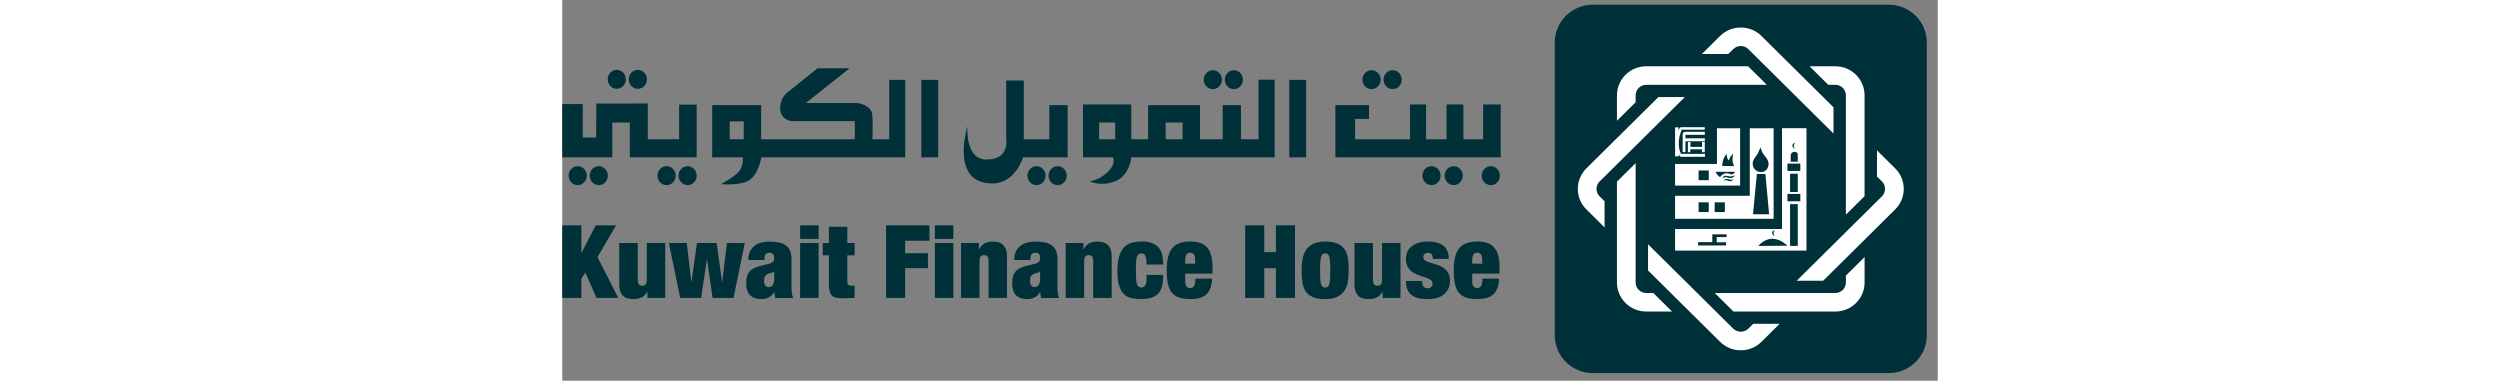 <svg width="197" height="30" viewBox="0 0 112 31" fill="none" xmlns="http://www.w3.org/2000/svg">
<rect x="0" y="0" width="112" height="31" fill="#808080" stroke="none"/>
<path fill-rule="evenodd" clip-rule="evenodd" d="M63.977 22.884C63.936 23.169 63.845 23.416 63.715 23.635C63.581 23.854 63.387 24.027 63.133 24.158C62.882 24.285 62.543 24.353 62.121 24.353C61.681 24.353 61.335 24.293 61.08 24.174C60.822 24.052 60.63 23.888 60.503 23.676C60.375 23.464 60.292 23.216 60.257 22.932C60.221 22.647 60.203 22.343 60.203 22.018C60.203 21.725 60.223 21.435 60.266 21.157C60.309 20.877 60.394 20.624 60.528 20.406C60.662 20.182 60.856 20.005 61.108 19.869C61.36 19.738 61.695 19.668 62.121 19.668C62.56 19.668 62.907 19.73 63.162 19.853C63.417 19.977 63.61 20.148 63.738 20.362C63.867 20.578 63.949 20.827 63.984 21.113C64.02 21.396 64.038 21.702 64.038 22.025C64.038 22.32 64.017 22.607 63.977 22.884ZM61.722 22.714C61.731 22.893 61.756 23.034 61.79 23.142C61.822 23.245 61.866 23.317 61.916 23.354C61.97 23.393 62.038 23.412 62.121 23.412C62.204 23.412 62.271 23.393 62.328 23.354C62.386 23.317 62.428 23.245 62.457 23.142C62.487 23.036 62.509 22.895 62.52 22.714C62.53 22.538 62.537 22.308 62.537 22.027C62.537 21.746 62.532 21.515 62.52 21.336C62.509 21.152 62.487 21.009 62.457 20.905C62.427 20.8 62.384 20.73 62.328 20.691C62.271 20.654 62.205 20.634 62.121 20.634C62.039 20.634 61.97 20.654 61.916 20.691C61.865 20.73 61.82 20.8 61.79 20.905C61.756 21.009 61.733 21.152 61.722 21.336C61.709 21.515 61.706 21.746 61.706 22.027C61.706 22.308 61.711 22.538 61.722 22.714ZM50.723 22.861C50.723 23.101 50.764 23.264 50.846 23.345C50.93 23.425 51.025 23.464 51.128 23.464C51.258 23.464 51.364 23.409 51.44 23.301C51.515 23.195 51.551 22.988 51.551 22.684H52.909C52.898 23.238 52.755 23.651 52.484 23.934C52.211 24.209 51.763 24.351 51.139 24.351C50.776 24.351 50.473 24.308 50.229 24.231C49.982 24.151 49.786 24.017 49.636 23.833C49.486 23.649 49.377 23.407 49.315 23.107C49.253 22.81 49.219 22.451 49.219 22.023C49.219 21.592 49.254 21.232 49.328 20.933C49.401 20.633 49.511 20.392 49.67 20.203C49.824 20.018 50.023 19.878 50.266 19.797C50.507 19.708 50.798 19.666 51.139 19.666C51.438 19.666 51.703 19.701 51.929 19.774C52.152 19.846 52.343 19.966 52.495 20.134C52.648 20.302 52.762 20.523 52.837 20.8C52.91 21.071 52.95 21.412 52.95 21.82V22.276H50.725V22.861H50.723ZM51.453 20.747C51.396 20.636 51.287 20.581 51.126 20.581C50.973 20.581 50.866 20.636 50.809 20.747C50.75 20.857 50.723 21.032 50.723 21.269V21.468H51.538V21.269C51.538 21.032 51.51 20.857 51.453 20.747ZM38.944 24.019L38.91 23.753C38.812 23.955 38.678 24.1 38.5 24.202C38.318 24.301 38.113 24.353 37.881 24.353C37.654 24.353 37.458 24.321 37.303 24.264C37.144 24.204 37.014 24.119 36.917 24.004C36.815 23.888 36.744 23.752 36.699 23.593C36.658 23.432 36.633 23.255 36.633 23.062C36.633 22.854 36.657 22.67 36.696 22.517C36.737 22.363 36.805 22.23 36.899 22.115C36.996 22.002 37.122 21.907 37.283 21.829C37.444 21.746 37.643 21.681 37.883 21.624L38.473 21.484C38.634 21.445 38.748 21.389 38.814 21.317C38.882 21.244 38.912 21.134 38.912 20.997C38.912 20.723 38.785 20.585 38.53 20.585C38.387 20.585 38.282 20.624 38.216 20.703C38.148 20.779 38.114 20.938 38.107 21.172H36.803C36.803 20.848 36.862 20.588 36.98 20.394C37.096 20.198 37.242 20.048 37.415 19.94C37.584 19.83 37.772 19.76 37.974 19.726C38.175 19.689 38.361 19.671 38.532 19.671C38.794 19.671 39.033 19.691 39.256 19.733C39.476 19.774 39.665 19.848 39.826 19.956C39.984 20.064 40.106 20.21 40.191 20.394C40.277 20.58 40.322 20.816 40.322 21.11V23.296C40.322 23.504 40.331 23.69 40.347 23.851C40.364 24.01 40.402 24.148 40.465 24.264H39.005C38.976 24.185 38.957 24.1 38.944 24.019ZM38.801 23.19C38.875 23.07 38.91 22.884 38.91 22.638V22.101C38.851 22.161 38.782 22.2 38.693 22.211C38.602 22.227 38.5 22.259 38.388 22.308C38.272 22.363 38.193 22.435 38.147 22.527C38.104 22.617 38.082 22.741 38.082 22.886C38.082 23.034 38.116 23.154 38.184 23.243C38.248 23.331 38.337 23.375 38.45 23.375C38.612 23.374 38.73 23.314 38.801 23.19ZM31.844 24.261H30.342V19.784H31.844V24.261ZM31.844 19.457H30.342V18.349H31.844V19.457ZM20.872 24.261H19.369V19.784H20.872V24.261ZM20.872 19.457H19.369V18.349H20.872V19.457ZM52.234 6.486C52.234 6.06 52.566 5.716 52.973 5.716C53.383 5.716 53.714 6.06 53.714 6.486C53.714 6.912 53.382 7.257 52.973 7.257C52.566 7.258 52.234 6.912 52.234 6.486ZM53.947 6.486C53.947 6.06 54.277 5.716 54.688 5.716C55.096 5.716 55.426 6.06 55.426 6.486C55.426 6.912 55.095 7.257 54.688 7.257C54.277 7.258 53.947 6.912 53.947 6.486ZM65.16 6.486C65.16 6.06 65.49 5.716 65.899 5.716C66.308 5.716 66.64 6.06 66.64 6.486C66.64 6.912 66.308 7.257 65.899 7.257C65.49 7.258 65.16 6.912 65.16 6.486ZM66.875 6.486C66.875 6.06 67.204 5.716 67.616 5.716C68.022 5.716 68.354 6.06 68.354 6.486C68.354 6.912 68.022 7.257 67.616 7.257C67.204 7.258 66.875 6.912 66.875 6.486ZM74.869 14.301C74.869 13.873 75.199 13.532 75.608 13.532C76.015 13.532 76.348 13.875 76.348 14.301C76.348 14.73 76.015 15.075 75.608 15.075C75.198 15.073 74.869 14.728 74.869 14.301ZM70.041 14.301C70.041 13.873 70.371 13.532 70.779 13.532C71.188 13.532 71.518 13.875 71.518 14.301C71.518 14.73 71.188 15.075 70.779 15.075C70.373 15.073 70.041 14.728 70.041 14.301ZM71.846 14.301C71.846 13.873 72.177 13.532 72.585 13.532C72.992 13.532 73.324 13.875 73.324 14.301C73.324 14.73 72.992 15.075 72.585 15.075C72.177 15.073 71.846 14.728 71.846 14.301ZM37.875 14.301C37.875 13.873 38.207 13.532 38.614 13.532C39.025 13.532 39.356 13.875 39.356 14.301C39.356 14.73 39.023 15.075 38.614 15.075C38.207 15.073 37.875 14.728 37.875 14.301ZM39.594 14.301C39.594 13.873 39.926 13.532 40.332 13.532C40.743 13.532 41.075 13.875 41.075 14.301C41.075 14.73 40.743 15.075 40.332 15.075C39.926 15.073 39.594 14.728 39.594 14.301ZM7.755 14.301C7.755 13.873 8.085 13.532 8.494 13.532C8.902 13.532 9.232 13.875 9.232 14.301C9.232 14.73 8.902 15.075 8.494 15.075C8.085 15.073 7.755 14.728 7.755 14.301ZM9.468 14.301C9.468 13.873 9.8 13.532 10.21 13.532C10.617 13.532 10.947 13.875 10.947 14.301C10.947 14.73 10.617 15.075 10.21 15.075C9.8 15.073 9.468 14.728 9.468 14.301ZM3.699 6.46C3.699 6.034 4.031 5.689 4.44 5.689C4.848 5.689 5.178 6.036 5.178 6.46C5.178 6.887 4.848 7.23 4.44 7.23C4.029 7.23 3.699 6.887 3.699 6.46ZM5.416 6.46C5.416 6.034 5.746 5.689 6.154 5.689C6.563 5.689 6.895 6.036 6.895 6.46C6.895 6.887 6.563 7.23 6.154 7.23C5.746 7.23 5.416 6.887 5.416 6.46ZM0.517 14.301C0.517 13.873 0.848 13.532 1.256 13.532C1.665 13.532 1.999 13.875 1.999 14.301C1.999 14.73 1.665 15.075 1.256 15.075C0.849 15.073 0.517 14.728 0.517 14.301ZM2.232 14.301C2.232 13.873 2.564 13.532 2.969 13.532C3.381 13.532 3.712 13.875 3.712 14.301C3.712 14.73 3.381 15.075 2.969 15.075C2.564 15.073 2.232 14.728 2.232 14.301ZM10.944 8.518V12.811H5.499V9.98H4.074V12.811H0V8.473H1.668V11.191H2.757L2.773 8.43L6.966 8.427V11.342H9.516V8.518H10.944ZM13.636 9.885H14.775V11.339H13.636V9.885ZM27.929 6.502V12.811H16.209C16.209 12.811 15.985 14.221 15.183 14.704C14.454 15.135 12.919 14.995 12.919 14.995C12.919 14.995 14.049 14.407 14.409 13.933C14.768 13.458 14.709 12.811 14.709 12.811H12.207V8.563H16.193V11.339H23.822V9.863H18.699C18.699 9.863 17.744 9.807 17.744 8.801C17.744 7.796 18.518 7.382 18.518 7.382L20.785 5.557H23.404L19.833 8.388H24.002C24.002 8.388 25.192 8.503 25.251 9.388C25.308 10.271 25.251 11.339 25.251 11.339H26.621V6.502H27.929ZM29.237 6.502H30.611V12.811H29.237V6.502ZM41.15 8.563V12.809H37.519C37.519 12.809 36.922 14.903 35.076 14.933C31.505 14.993 32.995 10.273 32.995 10.273C32.995 10.273 32.767 12.982 34.54 12.991C36.45 12.997 36.148 11.339 36.148 11.339V6.56H37.579V11.341H39.661V8.563H41.15ZM49.133 9.98H50.507V11.341H49.133V9.98ZM43.712 9.98H45.024V11.341H43.712V9.98ZM56.697 6.486H58.005V12.811H46.333C46.333 12.811 46.215 14.292 45.022 14.76C43.83 15.23 42.936 14.76 42.936 14.76C42.936 14.76 43.709 14.702 44.426 13.99C45.14 13.285 44.843 12.811 44.843 12.811H42.401V8.504H46.333V11.341H47.704V8.563H51.931V11.339H53.776V8.563H55.264V11.339H56.697V6.486ZM59.2 6.502H60.571V12.811H59.2V6.502ZM76.415 8.504V12.811H62.951V8.563H65.69V9.685H64.559V11.339H69.029V8.504H70.337V11.341H72.005V8.504H73.377V11.341H74.985V8.504H76.415ZM74.823 20.747C74.764 20.636 74.655 20.581 74.496 20.581C74.343 20.581 74.237 20.636 74.179 20.747C74.123 20.857 74.093 21.032 74.093 21.269V21.468H74.908V21.269C74.908 21.032 74.88 20.857 74.823 20.747ZM74.093 22.861C74.093 23.101 74.134 23.264 74.216 23.345C74.302 23.425 74.394 23.464 74.5 23.464C74.634 23.464 74.735 23.409 74.81 23.301C74.883 23.195 74.923 22.988 74.923 22.684H76.277C76.266 23.238 76.125 23.651 75.854 23.934C75.581 24.209 75.133 24.351 74.509 24.351C74.148 24.351 73.843 24.308 73.6 24.231C73.356 24.151 73.16 24.017 73.008 23.833C72.86 23.649 72.749 23.407 72.689 23.107C72.623 22.81 72.591 22.451 72.591 22.023C72.591 21.592 72.628 21.232 72.698 20.933C72.769 20.633 72.883 20.392 73.04 20.203C73.197 20.018 73.395 19.878 73.638 19.797C73.879 19.708 74.17 19.666 74.509 19.666C74.81 19.666 75.071 19.701 75.299 19.774C75.524 19.846 75.711 19.966 75.867 20.134C76.018 20.302 76.132 20.523 76.209 20.8C76.282 21.071 76.32 21.412 76.32 21.82V22.276H74.093V22.861ZM70.039 23.126C70.055 23.202 70.084 23.266 70.123 23.317C70.194 23.423 70.301 23.473 70.44 23.473C70.555 23.473 70.656 23.441 70.742 23.375C70.826 23.31 70.87 23.215 70.87 23.093C70.87 22.962 70.815 22.858 70.708 22.787C70.597 22.716 70.465 22.652 70.303 22.598L69.784 22.423C69.596 22.363 69.425 22.278 69.264 22.175C69.102 22.068 68.968 21.93 68.863 21.757C68.752 21.582 68.697 21.354 68.697 21.073C68.697 20.871 68.734 20.691 68.804 20.52C68.877 20.352 68.986 20.205 69.138 20.078C69.284 19.951 69.47 19.85 69.696 19.777C69.921 19.705 70.185 19.669 70.494 19.669C71.625 19.669 72.189 20.14 72.189 21.078H70.885C70.885 20.885 70.851 20.755 70.781 20.686C70.713 20.619 70.615 20.585 70.49 20.585C70.378 20.585 70.289 20.615 70.217 20.677C70.146 20.737 70.11 20.82 70.11 20.933C70.11 21.058 70.162 21.156 70.273 21.218C70.38 21.281 70.515 21.338 70.676 21.386L71.197 21.544C71.382 21.599 71.557 21.679 71.718 21.779C71.879 21.88 72.014 22.02 72.119 22.193C72.228 22.366 72.284 22.596 72.284 22.882C72.284 23.103 72.241 23.306 72.157 23.488C72.075 23.667 71.957 23.828 71.802 23.959C71.648 24.091 71.459 24.19 71.233 24.255C71.006 24.321 70.753 24.354 70.467 24.354C69.839 24.354 69.386 24.231 69.111 23.982C68.834 23.738 68.697 23.368 68.697 22.879H70.012C70.012 22.967 70.021 23.048 70.039 23.126ZM66.013 19.784V22.743C66.013 22.93 66.042 23.064 66.099 23.146C66.153 23.229 66.247 23.271 66.383 23.271C66.516 23.271 66.611 23.227 66.668 23.146C66.724 23.064 66.752 22.93 66.752 22.743V19.784H68.254V24.261H66.804L66.8 23.713C66.602 24.137 66.234 24.353 65.69 24.353C65.524 24.353 65.367 24.335 65.225 24.305C65.084 24.277 64.96 24.215 64.853 24.125C64.748 24.035 64.662 23.911 64.604 23.752C64.543 23.595 64.509 23.398 64.509 23.162V19.784H66.013ZM57.163 18.349V20.528H58.112V18.349H59.664V24.261H58.112V21.836H57.163V24.261H55.607V18.349H57.163ZM47.55 21.099C47.532 20.986 47.507 20.894 47.474 20.822C47.413 20.696 47.302 20.633 47.143 20.633C47.061 20.633 46.99 20.652 46.933 20.695C46.874 20.735 46.831 20.808 46.795 20.915C46.762 21.023 46.74 21.166 46.726 21.345C46.713 21.523 46.706 21.75 46.706 22.025C46.706 22.301 46.715 22.527 46.726 22.706C46.742 22.882 46.762 23.024 46.795 23.13C46.833 23.234 46.874 23.308 46.933 23.349C46.99 23.391 47.061 23.409 47.143 23.409C47.283 23.409 47.388 23.358 47.463 23.252C47.538 23.146 47.575 22.953 47.575 22.674V22.384H48.931C48.931 22.739 48.901 23.04 48.84 23.289C48.78 23.536 48.674 23.738 48.532 23.9C48.248 24.201 47.788 24.351 47.149 24.351C46.858 24.351 46.594 24.326 46.355 24.277C46.117 24.227 45.91 24.119 45.741 23.957C45.57 23.794 45.439 23.564 45.345 23.271C45.252 22.974 45.204 22.585 45.204 22.099C45.204 21.571 45.255 21.145 45.363 20.823C45.468 20.504 45.609 20.26 45.793 20.088C45.975 19.915 46.185 19.806 46.431 19.749C46.676 19.692 46.94 19.666 47.222 19.666C47.556 19.666 47.832 19.712 48.052 19.806C48.273 19.896 48.45 20.023 48.58 20.186C48.71 20.35 48.803 20.544 48.855 20.774C48.908 21.004 48.935 21.258 48.935 21.539H47.579C47.575 21.361 47.566 21.214 47.55 21.099ZM42.443 19.784V20.33C42.65 19.889 43.016 19.668 43.551 19.668C43.719 19.668 43.873 19.685 44.019 19.723C44.162 19.756 44.285 19.823 44.392 19.917C44.497 20.012 44.583 20.136 44.642 20.29C44.704 20.444 44.736 20.643 44.736 20.885V24.261H43.232V21.306C43.232 21.119 43.205 20.983 43.15 20.901C43.093 20.815 42.996 20.774 42.861 20.774C42.729 20.774 42.634 20.815 42.577 20.901C42.52 20.983 42.495 21.119 42.495 21.306V24.261H40.991V19.784H42.443ZM33.925 19.784V20.33C34.132 19.889 34.498 19.668 35.031 19.668C35.199 19.668 35.354 19.685 35.497 19.723C35.639 19.756 35.763 19.823 35.87 19.917C35.975 20.012 36.057 20.136 36.12 20.29C36.18 20.444 36.214 20.643 36.214 20.885V24.261H34.712V21.306C34.712 21.119 34.683 20.983 34.628 20.901C34.571 20.815 34.478 20.774 34.34 20.774C34.208 20.774 34.114 20.815 34.057 20.901C34.001 20.983 33.975 21.119 33.975 21.306V24.261H32.472V19.784H33.925ZM29.899 18.349V19.602H27.919V20.619H29.774V21.834H27.919V24.259H26.366V18.348H29.899V18.349ZM21.709 19.784V18.47H23.211V19.784H23.805V20.79H23.211V22.921C23.211 23.048 23.242 23.139 23.299 23.188C23.358 23.241 23.447 23.269 23.572 23.269H23.805V24.261C23.665 24.261 23.525 24.264 23.388 24.273C23.249 24.28 23.115 24.285 22.986 24.285C22.76 24.285 22.565 24.278 22.403 24.257C22.241 24.238 22.11 24.188 22.007 24.112C21.903 24.036 21.83 23.92 21.782 23.769C21.736 23.619 21.711 23.418 21.711 23.17V20.79H21.209V19.784H21.709ZM10.137 19.784L10.514 23.004L10.97 19.784H12.573L13.017 23.004L13.41 19.784H14.862L13.947 24.261H12.241L11.782 21.09L11.306 24.261H9.6L8.681 19.784H10.137ZM6.144 19.784V22.743C6.144 22.93 6.17 23.064 6.229 23.146C6.286 23.229 6.379 23.271 6.515 23.271C6.647 23.271 6.743 23.227 6.797 23.146C6.854 23.064 6.882 22.93 6.882 22.743V19.784H8.383V24.261H6.934L6.932 23.713C6.734 24.137 6.368 24.353 5.824 24.353C5.657 24.353 5.501 24.335 5.362 24.305C5.214 24.277 5.093 24.215 4.987 24.125C4.879 24.035 4.795 23.911 4.732 23.752C4.672 23.595 4.639 23.398 4.639 23.162V19.784H6.144ZM1.552 18.349V20.619L2.723 18.349H4.375L2.871 20.933L4.559 24.261H2.791L1.879 22.198L1.552 22.695V24.261H0V18.349H1.552ZM17.294 24.019L17.259 23.753C17.159 23.955 17.028 24.1 16.848 24.202C16.666 24.301 16.459 24.353 16.229 24.353C16.001 24.353 15.808 24.321 15.651 24.264C15.49 24.204 15.364 24.119 15.264 24.004C15.164 23.888 15.092 23.752 15.048 23.593C15.001 23.432 14.978 23.255 14.978 23.062C14.978 22.854 15.001 22.67 15.042 22.517C15.082 22.363 15.151 22.23 15.246 22.115C15.34 22.002 15.467 21.907 15.628 21.829C15.79 21.746 15.99 21.681 16.227 21.624L16.818 21.484C16.98 21.445 17.093 21.389 17.157 21.317C17.225 21.244 17.257 21.134 17.257 20.997C17.257 20.723 17.132 20.585 16.878 20.585C16.736 20.585 16.629 20.624 16.563 20.703C16.497 20.779 16.459 20.938 16.456 21.172H15.149C15.149 20.848 15.208 20.588 15.326 20.394C15.442 20.198 15.587 20.048 15.76 19.94C15.933 19.83 16.118 19.76 16.32 19.726C16.518 19.689 16.707 19.671 16.88 19.671C17.141 19.671 17.384 19.691 17.601 19.733C17.822 19.774 18.013 19.848 18.172 19.956C18.329 20.064 18.452 20.21 18.538 20.394C18.625 20.58 18.666 20.816 18.666 21.11V23.296C18.666 23.504 18.675 23.69 18.693 23.851C18.709 24.01 18.748 24.148 18.809 24.264H17.348C17.326 24.185 17.305 24.1 17.294 24.019ZM17.151 23.19C17.226 23.07 17.259 22.884 17.259 22.638V22.101C17.2 22.161 17.132 22.2 17.041 22.211C16.95 22.227 16.848 22.259 16.738 22.308C16.622 22.363 16.54 22.435 16.497 22.527C16.45 22.617 16.431 22.741 16.431 22.886C16.431 23.034 16.465 23.154 16.53 23.243C16.598 23.331 16.684 23.375 16.796 23.375C16.964 23.374 17.08 23.314 17.151 23.19Z" fill="#003138"/>
<path fill-rule="evenodd" clip-rule="evenodd" d="M83.926 0.38H107.997C109.717 0.38 111.111 1.761 111.111 3.462V27.3C111.111 29 109.717 30.38 107.997 30.38H83.926C82.208 30.38 80.814 29 80.814 27.3V3.462C80.814 1.761 82.208 0.38 83.926 0.38Z" fill="#003138"/>
<path fill-rule="evenodd" clip-rule="evenodd" d="M91.656 11.564H91.865V11.961H92.807V11.557H93.03V12.393H92.8V12.158H91.854V12.393H91.656V11.564Z" fill="#ffff"/>
<path fill-rule="evenodd" clip-rule="evenodd" d="M91.231 12.388V10.889C91.231 10.889 91.287 10.732 91.424 10.732H93.034V10.974H91.456V11.262H93.034V11.501H91.456V12.388H91.231Z" fill="#ffff"/>
<path fill-rule="evenodd" clip-rule="evenodd" d="M90.614 10.369H90.896L90.881 10.604C90.881 10.604 91.005 10.356 91.099 10.356H93.028V10.56L91.158 10.558C91.158 10.558 90.935 11.017 90.917 11.54C90.896 12.288 91.11 12.527 91.11 12.527H93.049L93.039 12.769H91.087C91.087 12.769 90.99 12.744 90.919 12.553V12.73H90.614V10.369Z" fill="#ffff"/>
<path fill-rule="evenodd" clip-rule="evenodd" d="M99.318 10.442V18.645H90.614V20.407H101.311V10.44H99.318V10.442ZM100.401 11.624C100.401 11.624 100.307 11.683 100.282 11.842C100.26 12.001 100.389 12.109 100.389 12.109C100.389 12.109 100.166 12.05 100.166 11.852C100.166 11.655 100.401 11.624 100.401 11.624ZM100.026 12.649C100.026 12.649 100.05 12.363 100.34 12.363C100.63 12.363 100.603 12.623 100.603 12.623V13.167H100.026V12.649ZM98.749 18.736C98.749 18.736 98.656 18.796 98.631 18.955C98.608 19.114 98.738 19.223 98.738 19.223C98.738 19.223 98.513 19.163 98.513 18.967C98.513 18.771 98.749 18.736 98.749 18.736ZM94.809 19.303H94.004V19.727H94.771V19.985H92.489V19.716H93.644V19.082H94.809V19.303ZM97.394 20.027C97.394 20.027 97.849 19.441 98.536 19.441C99.225 19.441 99.75 20.006 99.75 20.006L97.394 20.027ZM100.603 20.022H99.975V16.62H100.603V20.022ZM100.812 16.389H99.762V15.79H100.812V16.389ZM99.975 15.633V14.146H100.603V15.633H99.975ZM100.812 13.92H99.762V13.323H100.812V13.92Z" fill="#ffff"/>
<path fill-rule="evenodd" clip-rule="evenodd" d="M96.695 10.442V15.945H90.614V17.817H98.636V10.442H96.695ZM93.355 17.269H92.528V16.477H93.355V17.269ZM94.666 17.269H93.836V16.477H94.666V17.269ZM97.389 12.422C97.45 12.213 97.593 12.006 97.593 12.006C97.593 12.006 97.605 12.12 97.678 12.335C97.749 12.552 98.24 12.959 98.228 13.339C98.215 13.809 97.896 14.01 97.633 14.01C97.232 14.01 97.002 13.758 96.941 13.438C96.856 12.994 97.332 12.623 97.389 12.422ZM96.956 17.448L97.273 14.169H97.967L98.27 17.448H96.956Z" fill="#ffff"/>
<path fill-rule="evenodd" clip-rule="evenodd" d="M94.022 10.442V13.349H90.614V15.115H95.908V10.442H94.022ZM94.536 13.003C94.623 12.711 94.825 12.533 94.825 12.533C94.825 12.533 94.816 12.703 94.844 12.812C94.87 12.922 94.993 13.072 94.993 13.072C94.993 13.072 95.053 12.858 95.146 12.731C95.237 12.602 95.339 12.512 95.339 12.512C95.339 12.512 95.258 12.936 95.294 13.116C95.334 13.298 95.405 13.528 95.405 13.528L94.457 13.515C94.456 13.514 94.448 13.293 94.536 13.003ZM93.355 14.675H92.528V13.881H93.355V14.675ZM94.279 14.438C94.279 14.438 94.097 14.284 94.024 14.192C93.951 14.101 93.902 13.987 93.902 13.987H95.48C95.48 13.987 95.439 14.175 95.258 14.192C95.075 14.212 94.916 14.03 94.634 14.139C94.354 14.249 94.279 14.438 94.279 14.438ZM95.128 14.754C94.98 14.761 94.87 14.664 94.771 14.673C94.67 14.684 94.593 14.707 94.593 14.707C94.593 14.707 94.641 14.572 94.834 14.572C95.026 14.572 95.044 14.652 95.164 14.643C95.284 14.636 95.385 14.572 95.385 14.572C95.385 14.572 95.275 14.744 95.128 14.754ZM95.155 14.502C94.937 14.53 94.868 14.39 94.689 14.427C94.509 14.464 94.456 14.537 94.456 14.537C94.456 14.537 94.505 14.311 94.736 14.311C94.962 14.311 95 14.401 95.192 14.366C95.385 14.329 95.507 14.275 95.507 14.275C95.507 14.275 95.376 14.475 95.155 14.502Z" fill="#ffff"/>
<path d="M104.521 7.759C104.521 7.287 104.134 6.904 103.658 6.904H103.085L101.563 5.396H103.658C104.973 5.396 106.042 6.457 106.042 7.759V15.973L104.52 17.481V7.759H104.521Z" fill="#ffff"/>
<path d="M95.364 25.367L93.842 23.859H103.658C104.134 23.859 104.521 23.476 104.521 23.006V22.439L106.043 20.931V23.006C106.043 24.308 104.975 25.367 103.659 25.367H95.364Z" fill="#ffff"/>
<path d="M88.266 25.366C86.951 25.366 85.88 24.308 85.88 23.005V14.79L87.402 13.282V23.004C87.402 23.475 87.789 23.857 88.266 23.857H88.838L90.361 25.365H88.266V25.366Z" fill="#ffff"/>
<path d="M85.88 7.759C85.88 6.457 86.951 5.396 88.266 5.396H96.559L98.082 6.904H88.266C87.789 6.904 87.402 7.287 87.402 7.759V8.325L85.88 9.832V7.759Z" fill="#ffff"/>
<path d="M95.963 28.524C95.324 28.524 94.727 28.279 94.277 27.832L88.412 22.023V19.892L95.353 26.766C95.508 26.92 95.731 27.01 95.963 27.01C96.195 27.01 96.416 26.922 96.573 26.766L96.978 26.365H99.129L97.648 27.832C97.198 28.279 96.6 28.524 95.963 28.524Z" fill="#ffff"/>
<path d="M96.572 3.997C96.41 3.836 96.192 3.746 95.962 3.746C95.731 3.746 95.514 3.834 95.352 3.997L94.946 4.398H92.794L94.275 2.931C94.725 2.486 95.325 2.24 95.962 2.24C96.599 2.24 97.198 2.486 97.648 2.931L103.513 8.74V10.873L96.572 3.997Z" fill="#ffff"/>
<path d="M100.517 22.859L107.458 15.984C107.794 15.65 107.794 15.11 107.458 14.776L107.053 14.374V12.243L108.534 13.71C109.464 14.631 109.464 16.129 108.534 17.052L102.671 22.859H100.517Z" fill="#ffff"/>
<path d="M83.391 17.051C82.941 16.605 82.693 16.014 82.693 15.381C82.693 14.75 82.941 14.156 83.391 13.711L89.254 7.904H91.408L84.466 14.778C84.129 15.112 84.129 15.653 84.466 15.987L84.872 16.388V18.519L83.391 17.051Z" fill="#ffff"/>
</svg>

